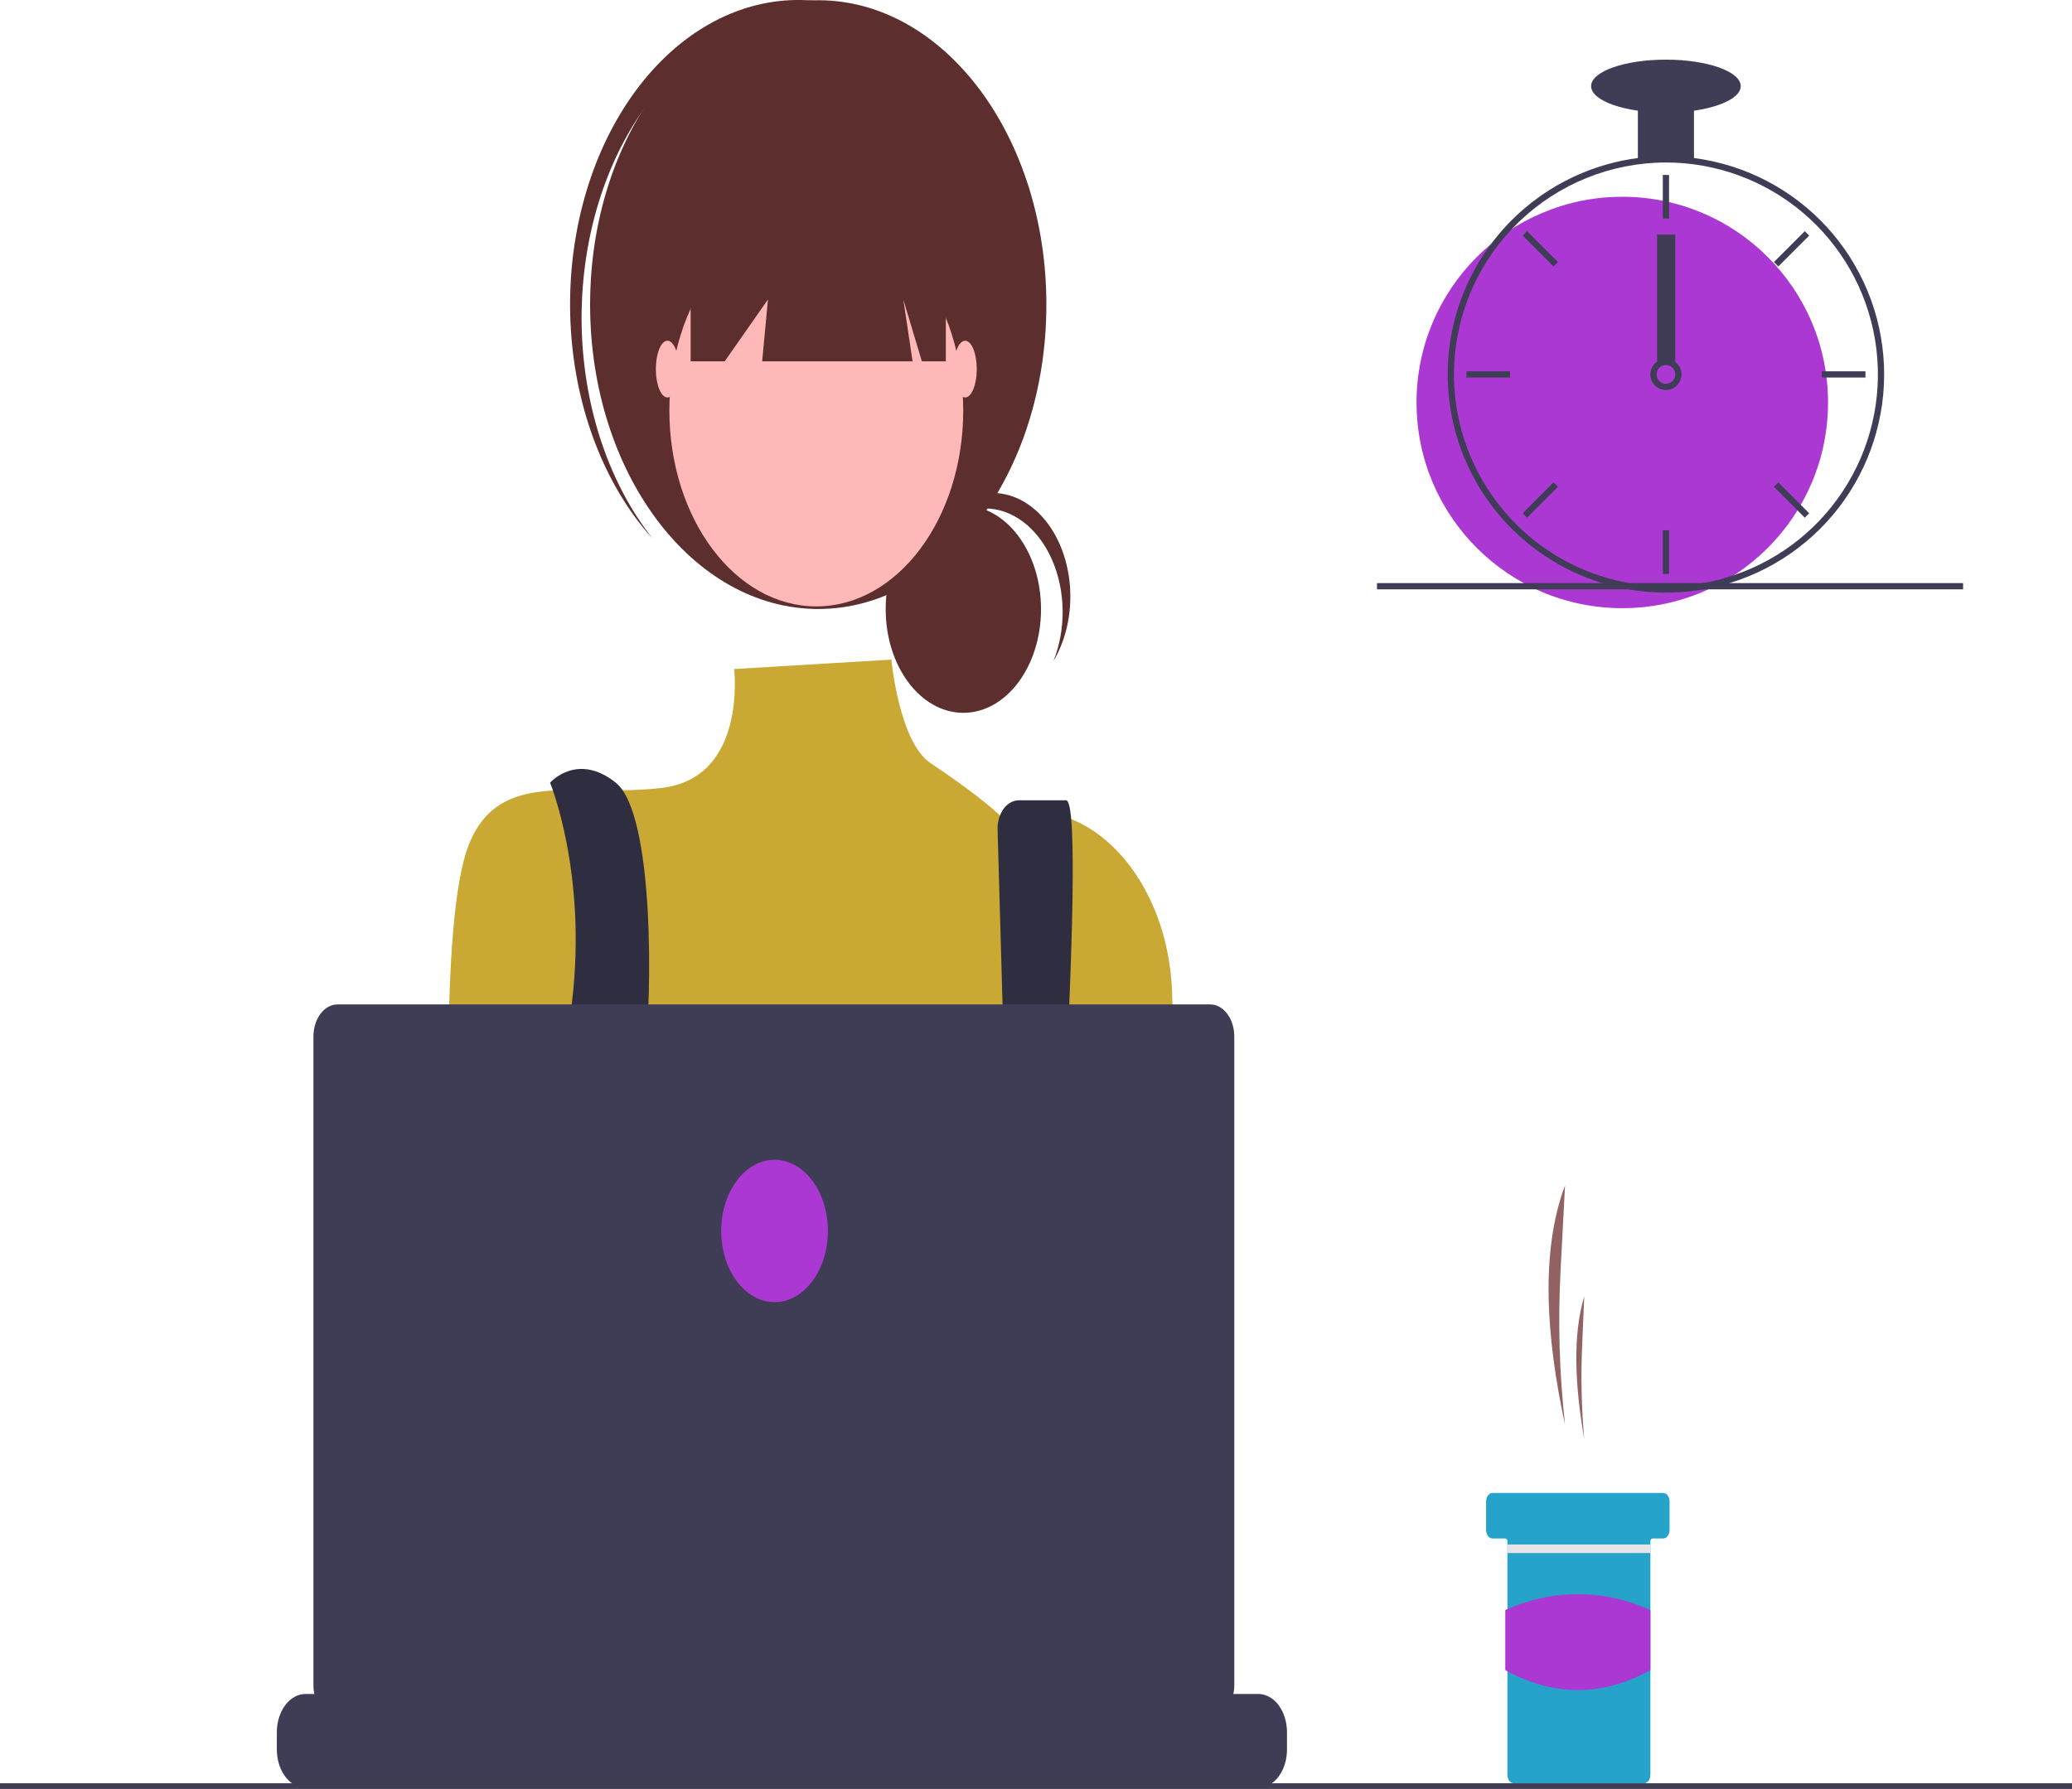 <svg width="799" height="690" viewBox="0 0 799 690" fill="none" xmlns="http://www.w3.org/2000/svg">
<g id="undraw_Dev_focus_re_6iwt 1" clip-path="url(#clip0_1:49)">
<g id="Smoke">
<path id="Vector" d="M603.503 549.475C601.315 529.811 600.737 509.888 601.779 490.058L603.503 457.238C594.006 482.456 596.152 515.646 603.503 549.475V549.475Z" fill="#926161"/>
<path id="Vector_2" d="M610.908 554.965C609.855 543.232 609.577 531.397 610.079 519.598L610.908 500.062C606.339 515.073 607.371 534.829 610.908 554.965Z" fill="#926161"/>
</g>
<path id="Vector_3" d="M643.825 579.125V590.106C643.821 590.978 643.56 591.813 643.098 592.43C642.636 593.047 642.01 593.396 641.356 593.4H637.242C637.134 593.4 637.027 593.428 636.927 593.483C636.827 593.538 636.736 593.618 636.659 593.72C636.583 593.823 636.522 593.944 636.481 594.077C636.44 594.211 636.419 594.354 636.419 594.498V684.539C636.416 685.411 636.155 686.247 635.693 686.863C635.23 687.48 634.604 687.829 633.951 687.833H583.759C583.104 687.833 582.477 687.485 582.014 686.868C581.551 686.25 581.291 685.412 581.29 684.539V594.498C581.29 594.207 581.203 593.928 581.049 593.723C580.895 593.517 580.686 593.401 580.468 593.4H575.531C574.876 593.399 574.249 593.052 573.786 592.434C573.323 591.817 573.063 590.979 573.062 590.106V579.125C573.062 578.693 573.125 578.264 573.249 577.864C573.373 577.464 573.555 577.101 573.784 576.795C574.014 576.489 574.286 576.246 574.585 576.081C574.885 575.915 575.206 575.831 575.531 575.831H641.356C642.01 575.834 642.637 576.182 643.1 576.799C643.562 577.416 643.823 578.252 643.825 579.125Z" fill="#26A3CA"/>
<path id="Vector_4" d="M636.493 595.706H581.364V599H636.493V595.706Z" fill="#E6E6E6"/>
<g id="Body">
<path id="Vector_5" d="M636.419 644.18C617.972 654.367 599.323 654.48 580.468 644.18V620.972C598.62 612.836 618.267 612.836 636.419 620.972V644.18Z" fill="#AB38D3"/>
<path id="Vector_6" d="M343.725 254.415L283.092 258.053C283.092 258.053 288.153 299.898 255.351 303.877C222.549 307.857 192.728 295.918 180.8 325.765C168.872 355.611 174.013 461.887 174.013 461.887C174.013 461.887 196.379 569.334 214.271 585.252C232.163 601.171 388.719 579.283 388.719 579.283L454.239 468.88L452.02 383.737C450.861 339.276 420.442 305.894 387.681 314.122C387.037 314.284 386.389 314.458 385.737 314.644C385.737 314.644 378.539 307.465 358.792 294.289C346.716 286.231 343.725 254.415 343.725 254.415Z" fill="#C9A833"/>
<path id="Vector_7" d="M212.111 301.888C212.111 301.888 226.522 336.782 220.558 386.526C214.594 436.27 239.618 541.478 239.618 541.478L257.51 535.508C257.51 535.508 245.582 432.04 248.564 408.163C251.546 384.286 252.369 313.826 237.459 301.888C222.549 289.949 212.111 301.888 212.111 301.888Z" fill="#2F2E41"/>
</g>
<path id="Vector_8" d="M384.688 320.184L390.955 540.483L402.884 550.431C402.884 550.431 420.03 308.675 411.084 308.675H392.881C391.804 308.675 390.737 308.958 389.742 309.508C388.746 310.058 387.842 310.865 387.08 311.881C386.319 312.898 385.714 314.105 385.302 315.433C384.89 316.761 384.677 318.185 384.677 319.623C384.677 319.81 384.681 319.997 384.688 320.184Z" fill="#2F2E41"/>
<path id="Vector_9" d="M247.818 536.503C251.936 536.503 255.274 532.049 255.274 526.554C255.274 521.06 251.936 516.605 247.818 516.605C243.701 516.605 240.363 521.06 240.363 526.554C240.363 532.049 243.701 536.503 247.818 536.503Z" fill="#6C63FF"/>
<path id="Vector_10" d="M396.92 546.452C401.037 546.452 404.375 541.998 404.375 536.503C404.375 531.008 401.037 526.554 396.92 526.554C392.802 526.554 389.464 531.008 389.464 536.503C389.464 541.998 392.802 546.452 396.92 546.452Z" fill="#6C63FF"/>
<g id="Head">
<path id="Vector_11" d="M371.487 274.933C388.027 274.933 401.435 257.04 401.435 234.969C401.435 212.897 388.027 195.004 371.487 195.004C354.948 195.004 341.54 212.897 341.54 234.969C341.54 257.04 354.948 274.933 371.487 274.933Z" fill="#5C2E2E"/>
<path id="Vector_12" d="M379.831 196.104C385.013 196.105 390.107 197.901 394.614 201.315C399.121 204.73 402.887 209.647 405.544 215.586C408.201 221.525 409.657 228.282 409.771 235.196C409.885 242.111 408.652 248.947 406.193 255.036C408.79 250.7 410.681 245.691 411.746 240.327C412.812 234.962 413.028 229.361 412.382 223.879C411.735 218.396 410.24 213.154 407.991 208.486C405.743 203.817 402.79 199.825 399.322 196.764C395.853 193.703 391.945 191.639 387.845 190.705C383.746 189.771 379.546 189.987 375.513 191.338C371.48 192.69 367.702 195.148 364.42 198.556C361.137 201.964 358.423 206.247 356.45 211.132C359.25 206.442 362.806 202.655 366.854 200.053C370.902 197.451 375.338 196.101 379.831 196.104Z" fill="#5C2E2E"/>
<path id="Vector_13" d="M315.527 234.884C364.111 234.884 403.497 182.324 403.497 117.488C403.497 52.651 364.111 0.091 315.527 0.091C266.943 0.091 227.557 52.651 227.557 117.488C227.557 182.324 266.943 234.884 315.527 234.884Z" fill="#5C2E2E"/>
<path id="Vector_14" d="M246.485 44.649C261.643 21.9 282.831 7.899 305.578 5.603C328.324 3.306 350.85 12.893 368.4 32.34C367.68 31.427 366.969 30.508 366.221 29.621C348.782 8.95 325.906 -1.632 302.622 0.201C279.338 2.034 257.553 16.131 242.056 39.395C226.559 62.658 218.619 93.182 219.983 124.256C221.346 155.329 231.901 184.408 249.327 205.099C250.074 205.985 250.842 206.821 251.605 207.667C235.077 186.686 225.305 157.955 224.349 127.54C223.394 97.124 231.331 67.403 246.485 44.649Z" fill="#5C2E2E"/>
<path id="Vector_15" d="M314.781 233.889C346.073 233.889 371.44 200.037 371.44 158.278C371.44 116.519 346.073 82.667 314.781 82.667C283.49 82.667 258.123 116.519 258.123 158.278C258.123 200.037 283.49 233.889 314.781 233.889Z" fill="#FFB8B8"/>
<path id="Vector_16" d="M266.323 63.763V139.374H279.445L296.144 115.497L293.908 139.374H351.907L348.329 115.497L355.486 139.374H364.73V63.763H266.323Z" fill="#5C2E2E"/>
<path id="Vector_17" d="M257.377 153.303C259.848 153.303 261.85 148.404 261.85 142.36C261.85 136.316 259.848 131.416 257.377 131.416C254.907 131.416 252.904 136.316 252.904 142.36C252.904 148.404 254.907 153.303 257.377 153.303Z" fill="#FFB8B8"/>
<path id="Vector_18" d="M372.185 153.303C374.656 153.303 376.658 148.404 376.658 142.36C376.658 136.316 374.656 131.416 372.185 131.416C369.715 131.416 367.712 136.316 367.712 142.36C367.712 148.404 369.715 153.303 372.185 153.303Z" fill="#FFB8B8"/>
</g>
<path id="Vector_19" d="M496.285 668.11V674.775C496.288 676.604 496.034 678.418 495.536 680.123C495.315 680.882 495.048 681.617 494.738 682.319C493.757 684.515 492.366 686.334 490.7 687.597C489.034 688.86 487.15 689.523 485.234 689.522H117.804C115.888 689.523 114.005 688.86 112.339 687.597C110.673 686.334 109.282 684.515 108.301 682.319C107.991 681.617 107.724 680.882 107.503 680.123C107.005 678.418 106.751 676.604 106.754 674.775V668.11C106.754 666.174 107.039 664.257 107.594 662.468C108.149 660.679 108.962 659.053 109.988 657.684C111.013 656.314 112.231 655.228 113.571 654.487C114.911 653.745 116.348 653.363 117.799 653.363H138.984V650.255C138.984 650.175 138.996 650.095 139.019 650.02C139.042 649.946 139.075 649.878 139.118 649.821C139.161 649.764 139.211 649.719 139.267 649.688C139.323 649.657 139.383 649.641 139.443 649.641H150.495C150.617 649.64 150.734 649.705 150.821 649.82C150.907 649.935 150.956 650.091 150.956 650.253V653.363H157.859V650.255C157.859 650.175 157.871 650.095 157.894 650.02C157.917 649.946 157.951 649.878 157.993 649.821C158.036 649.764 158.087 649.719 158.143 649.688C158.198 649.657 158.258 649.641 158.319 649.641H169.37C169.493 649.64 169.61 649.705 169.696 649.82C169.782 649.935 169.831 650.091 169.831 650.253V653.363H176.743V650.255C176.743 650.175 176.755 650.095 176.778 650.02C176.801 649.946 176.835 649.878 176.877 649.821C176.92 649.764 176.97 649.719 177.026 649.688C177.082 649.657 177.142 649.641 177.202 649.641H188.254C188.376 649.64 188.493 649.705 188.58 649.82C188.666 649.935 188.715 650.091 188.715 650.253V653.363H195.618V650.255C195.618 650.175 195.63 650.095 195.653 650.02C195.676 649.946 195.71 649.878 195.753 649.821C195.795 649.764 195.846 649.719 195.902 649.688C195.957 649.657 196.017 649.641 196.078 649.641H207.13C207.252 649.64 207.369 649.705 207.455 649.82C207.542 649.935 207.59 650.091 207.59 650.253V653.363H214.494V650.255C214.494 650.175 214.506 650.095 214.529 650.021C214.552 649.946 214.585 649.878 214.628 649.821C214.671 649.764 214.721 649.719 214.777 649.688C214.833 649.657 214.893 649.641 214.953 649.641H226.005C226.127 649.64 226.244 649.705 226.331 649.82C226.417 649.935 226.466 650.091 226.466 650.253V653.363H233.378V650.256C233.377 650.175 233.389 650.095 233.412 650.021C233.435 649.946 233.469 649.878 233.512 649.821C233.554 649.764 233.605 649.719 233.661 649.688C233.717 649.657 233.776 649.641 233.837 649.641H244.889C245.011 649.64 245.128 649.705 245.214 649.82C245.301 649.935 245.349 650.091 245.35 650.254V653.363H252.253V650.256C252.253 650.175 252.265 650.095 252.288 650.021C252.311 649.946 252.345 649.878 252.387 649.821C252.43 649.764 252.481 649.719 252.536 649.688C252.592 649.657 252.652 649.641 252.712 649.641H339.274C339.335 649.641 339.395 649.656 339.451 649.687C339.506 649.718 339.557 649.763 339.6 649.82C339.643 649.877 339.677 649.944 339.7 650.019C339.723 650.093 339.735 650.173 339.735 650.254V653.363H346.647V650.256C346.647 650.175 346.659 650.095 346.682 650.021C346.705 649.946 346.738 649.878 346.781 649.821C346.824 649.764 346.874 649.719 346.93 649.688C346.986 649.657 347.046 649.641 347.106 649.641H358.158C358.28 649.642 358.396 649.707 358.483 649.822C358.569 649.937 358.618 650.093 358.619 650.256V653.363H365.522V650.256C365.522 650.175 365.534 650.095 365.557 650.021C365.58 649.946 365.614 649.878 365.657 649.821C365.699 649.764 365.75 649.719 365.806 649.688C365.861 649.657 365.921 649.641 365.982 649.641H377.034C377.094 649.641 377.154 649.656 377.21 649.687C377.266 649.718 377.316 649.763 377.359 649.82C377.402 649.877 377.436 649.944 377.459 650.019C377.482 650.093 377.494 650.173 377.494 650.254V653.363H384.398V650.256C384.398 650.175 384.41 650.095 384.433 650.021C384.456 649.946 384.489 649.878 384.532 649.821C384.575 649.764 384.625 649.719 384.681 649.688C384.737 649.657 384.797 649.641 384.857 649.641H395.909C395.969 649.641 396.029 649.656 396.085 649.687C396.141 649.718 396.192 649.763 396.235 649.82C396.277 649.877 396.311 649.944 396.335 650.019C396.358 650.093 396.37 650.173 396.37 650.254V653.363H403.281V650.256C403.281 650.175 403.293 650.095 403.316 650.021C403.339 649.946 403.373 649.878 403.416 649.821C403.458 649.764 403.509 649.719 403.565 649.688C403.621 649.657 403.68 649.641 403.741 649.641H414.793C414.914 649.643 415.029 649.708 415.114 649.824C415.199 649.939 415.246 650.094 415.245 650.256V653.363H422.157V650.256C422.157 650.175 422.169 650.095 422.192 650.021C422.215 649.946 422.249 649.878 422.291 649.821C422.334 649.764 422.384 649.719 422.44 649.688C422.496 649.657 422.556 649.641 422.616 649.641H433.668C433.729 649.641 433.788 649.656 433.844 649.687C433.9 649.718 433.951 649.763 433.994 649.82C434.036 649.877 434.07 649.944 434.094 650.019C434.117 650.093 434.129 650.173 434.129 650.254V653.363H441.032V650.256C441.032 650.175 441.044 650.095 441.067 650.021C441.09 649.946 441.124 649.878 441.167 649.821C441.209 649.764 441.26 649.719 441.316 649.688C441.371 649.657 441.431 649.641 441.492 649.641H452.544C452.604 649.641 452.664 649.656 452.72 649.687C452.776 649.718 452.826 649.763 452.869 649.82C452.912 649.877 452.946 649.944 452.969 650.019C452.992 650.093 453.004 650.173 453.004 650.254V653.363H485.234C488.164 653.362 490.975 654.914 493.047 657.678C495.119 660.443 496.284 664.192 496.285 668.102L496.285 668.11Z" fill="#3F3D56"/>
<path id="Vector_20" d="M799 687.804H0V690H799V687.804Z" fill="#3F3D56"/>
<path id="Vector_21" d="M466.698 387.408H130.129C128.913 387.408 127.708 387.728 126.584 388.349C125.46 388.971 124.439 389.881 123.579 391.029C122.719 392.177 122.036 393.54 121.571 395.04C121.105 396.54 120.866 398.148 120.866 399.771V650.031C120.866 653.31 121.842 656.455 123.579 658.773C125.316 661.091 127.672 662.394 130.129 662.394H466.698C469.155 662.394 471.511 661.091 473.249 658.773C474.986 656.455 475.962 653.31 475.962 650.031V399.771C475.962 396.492 474.986 393.348 473.249 391.029C471.511 388.711 469.155 387.408 466.698 387.408Z" fill="#3F3D56"/>
<path id="Vector_22" d="M298.683 502.232C310.044 502.232 319.254 489.941 319.254 474.78C319.254 459.619 310.044 447.329 298.683 447.329C287.323 447.329 278.113 459.619 278.113 474.78C278.113 489.941 287.323 502.232 298.683 502.232Z" fill="#AB38D3"/>
<path id="Vector_19_2" d="M625.58 234.574C669.399 234.574 704.921 199.053 704.921 155.234C704.921 111.416 669.399 75.894 625.58 75.894C581.762 75.894 546.24 111.416 546.24 155.234C546.24 199.053 581.762 234.574 625.58 234.574Z" fill="#AB38D3"/>
<path id="Vector_20_2" d="M653.229 60.951C646.045 60.038 638.774 60.038 631.59 60.951C615.586 63.053 600.52 69.701 588.181 80.108C575.842 90.515 566.747 104.243 561.975 119.663C559.805 126.69 558.576 133.975 558.321 141.325C558.285 142.347 558.261 143.381 558.261 144.415C558.283 166.725 567.156 188.116 582.932 203.892C598.708 219.668 620.099 228.541 642.41 228.564C644.201 228.564 645.992 228.503 647.759 228.395C651.907 228.135 656.03 227.564 660.093 226.688C679.495 222.516 696.798 211.622 708.947 195.929C721.095 180.237 727.308 160.756 726.487 140.928C725.665 121.099 717.863 102.199 704.459 87.565C691.054 72.931 672.909 63.505 653.229 60.951ZM668.748 221.808H668.736C661.959 224.12 654.905 225.523 647.759 225.979C645.992 226.099 644.201 226.159 642.41 226.159C620.738 226.133 599.961 217.512 584.637 202.188C569.312 186.863 560.691 166.087 560.665 144.415C560.665 143.381 560.689 142.347 560.725 141.325C561.551 120.205 570.516 100.223 585.741 85.562C600.967 70.901 621.273 62.698 642.41 62.67C661.776 62.671 680.513 69.548 695.283 82.075C710.052 94.601 719.895 111.964 723.057 131.071C726.219 150.177 722.496 169.786 712.55 186.403C702.604 203.02 687.081 215.567 668.748 221.808Z" fill="#3F3D56"/>
<path id="Vector_21_2" d="M643.612 67.479H641.208V84.309H643.612V67.479Z" fill="#3F3D56"/>
<path id="Vector_22_2" d="M588.858 89.163L587.158 90.863L599.058 102.764L600.758 101.064L588.858 89.163Z" fill="#3F3D56"/>
<path id="Vector_23" d="M565.474 143.212V145.617H582.303V143.212H565.474Z" fill="#3F3D56"/>
<path id="Vector_24" d="M587.158 197.967L588.858 199.667L600.758 187.767L599.058 186.067L587.158 197.967Z" fill="#3F3D56"/>
<path id="Vector_25" d="M684.062 101.064L685.762 102.764L697.662 90.863L695.962 89.163L684.062 101.064Z" fill="#3F3D56"/>
<path id="Vector_26" d="M702.516 143.212V145.617H719.346V143.212H702.516Z" fill="#3F3D56"/>
<path id="Vector_27" d="M685.762 186.066L684.062 187.766L695.962 199.667L697.662 197.967L685.762 186.066Z" fill="#3F3D56"/>
<path id="Vector_28" d="M643.612 204.521H641.208V221.351H643.612V204.521Z" fill="#3F3D56"/>
<path id="Vector_29" d="M646.016 139.606C644.976 138.826 643.711 138.404 642.41 138.404C641.11 138.404 639.844 138.826 638.804 139.606C638.091 140.147 637.505 140.836 637.085 141.626C636.552 142.642 636.322 143.79 636.421 144.934C636.52 146.077 636.944 147.168 637.644 148.078C638.343 148.988 639.288 149.679 640.368 150.069C641.447 150.458 642.616 150.531 643.735 150.278C644.855 150.025 645.878 149.457 646.685 148.64C647.492 147.824 648.048 146.794 648.288 145.671C648.528 144.549 648.441 143.381 648.039 142.307C647.636 141.232 646.935 140.295 646.017 139.606H646.016ZM642.41 148.021C641.454 148.018 640.539 147.637 639.863 146.962C639.187 146.286 638.807 145.37 638.804 144.415C638.808 143.685 639.03 142.974 639.441 142.371C639.793 141.861 640.271 141.45 640.828 141.179C641.386 140.907 642.004 140.784 642.623 140.822C643.241 140.859 643.84 141.055 644.361 141.392C644.881 141.728 645.307 142.193 645.595 142.742C645.883 143.291 646.025 143.905 646.007 144.524C645.989 145.144 645.811 145.748 645.491 146.279C645.17 146.81 644.719 147.249 644.179 147.554C643.639 147.859 643.03 148.02 642.41 148.021Z" fill="#3F3D56"/>
<path id="Vector_30" d="M653.229 39.83H631.591V61.468H653.229V39.83Z" fill="#3F3D56"/>
<path id="Vector_31" d="M642.41 43.436C658.344 43.436 671.261 38.861 671.261 33.218C671.261 27.575 658.344 23 642.41 23C626.476 23 613.559 27.575 613.559 33.218C613.559 38.861 626.476 43.436 642.41 43.436Z" fill="#3F3D56"/>
<path id="clock-arrow" d="M646 90.461H639V139.461H646V90.461Z" fill="#3F3D56"/>
<path id="Vector_32" d="M757 224.901H531V227.305H757V224.901Z" fill="#3F3D56"/>
</g>
<defs>
<clipPath id="clip0_1:49">
<rect width="799" height="690" fill="white"/>
</clipPath>
</defs>
</svg>
